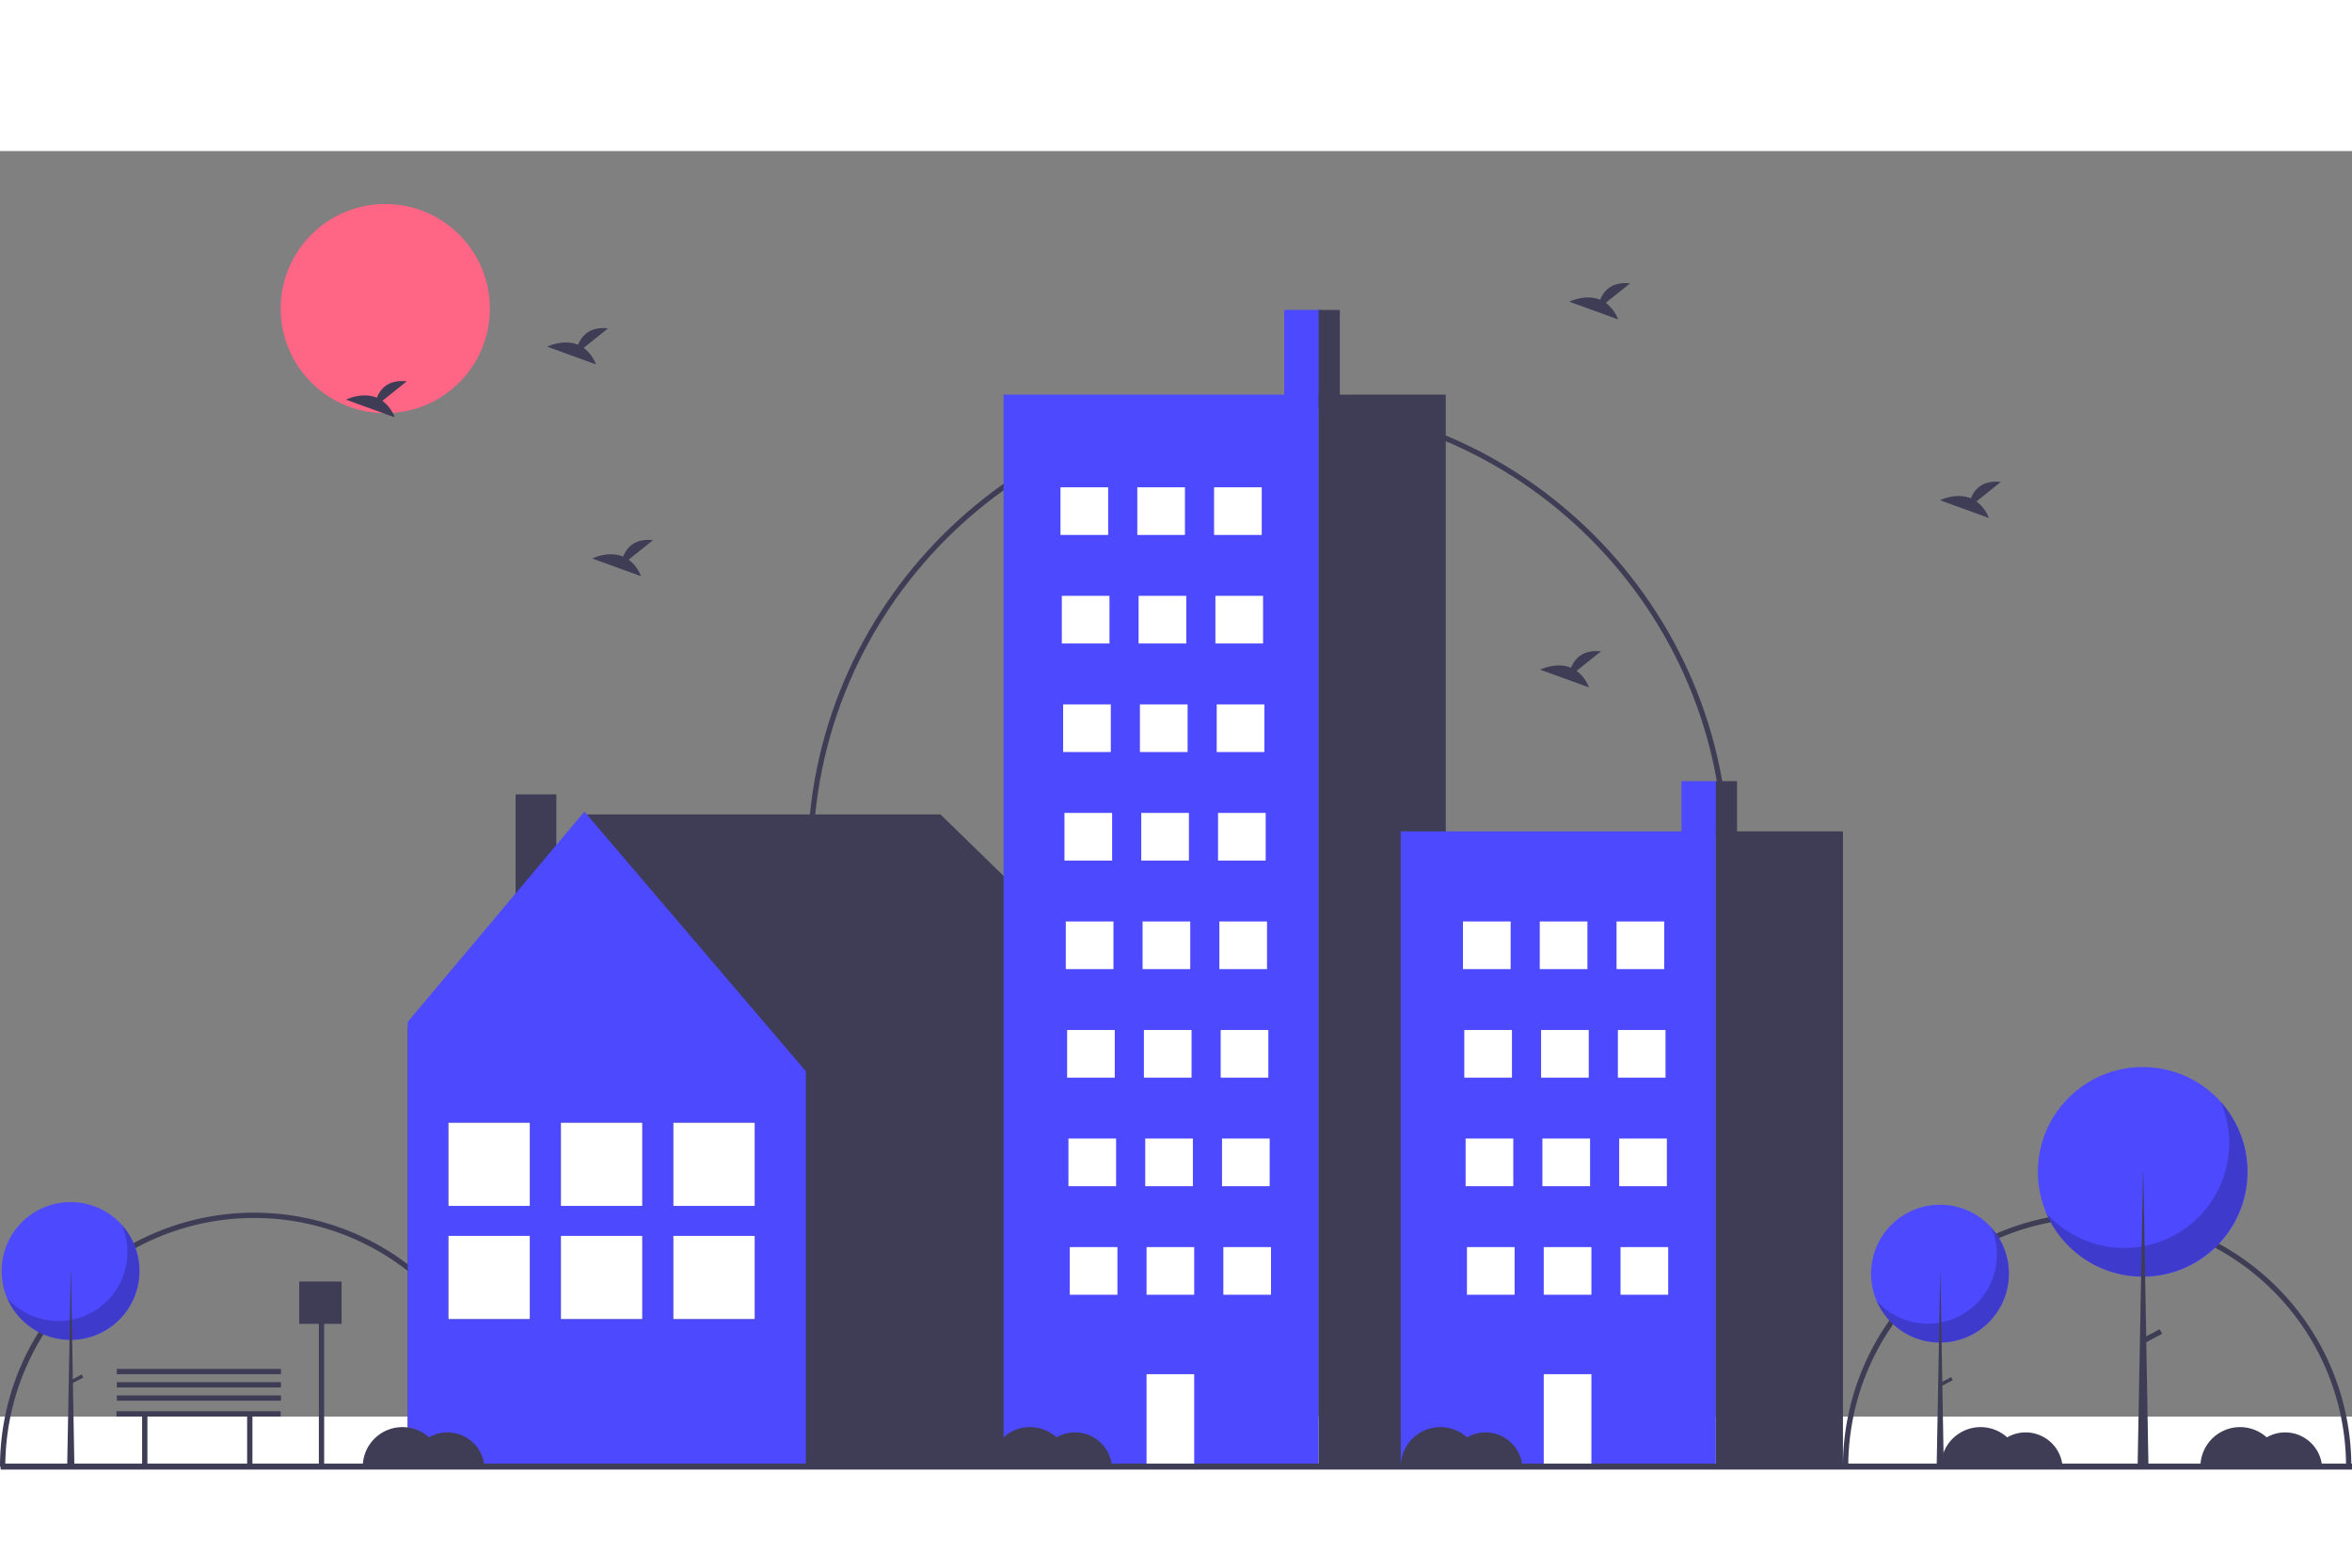 <svg id="b90746aa-ab89-4048-b48f-88833dcede4a" data-name="Layer 1" xmlns="http://www.w3.org/2000/svg" width="300" height="200" viewBox="0 -20 888.244 478.033">
	<rect x="0" y="-20" width="888.244" height="478.033" fill="#808080" stroke="none"/>
	<title>
		quite_town
	</title>
	<path d="M347.878,687.984h-2a94,94,0,0,0-188,0h-2a96,96,0,0,1,192,0Z" transform="translate(-155.878 -210.984)" fill="#3f3d56" />
	<path d="M1043.878,687.984h-2a94,94,0,1,0-188,0h-2a96,96,0,1,1,192,0Z" transform="translate(-155.878 -210.984)" fill="#3f3d56" />
	<path d="M808.878,458.984h-2c0-94.841-77.159-172-172-172-94.841,0-172,77.159-172,172h-2c0-95.944,78.056-174,174-174C730.822,284.984,808.878,363.04,808.878,458.984Z" transform="translate(-155.878 -210.984)" fill="#3f3d56" />
	<circle cx="145.5" cy="39.5" r="39.5" fill="#ff6584" />
	<polygon points="153.891 311.384 221.752 230.567 355.171 230.567 436.705 309.983 435.058 311.042 435.646 311.042 435.646 476.227 153.984 476.227 153.984 311.042 153.891 311.384" fill="#3f3d56" />
	<rect x="350.597" y="433.984" width="15.383" height="53.249" transform="translate(560.699 710.232) rotate(-180)" fill="#3f3d56" />
	<polygon points="220.694 229.508 304.345 327.581 304.345 476.227 153.984 476.227 153.984 308.924 220.694 229.508" fill="#4d49ff" />
	<rect x="254.306" y="347.044" width="30.708" height="31.398" fill="#3f3d56" />
	<rect x="254.306" y="389.767" width="30.708" height="31.398" fill="#3f3d56" />
	<rect x="254.306" y="347.044" width="30.708" height="31.398" fill="#fff" />
	<rect x="254.306" y="389.767" width="30.708" height="31.398" fill="#fff" />
	<rect x="211.838" y="347.044" width="30.708" height="31.398" fill="#3f3d56" />
	<rect x="211.838" y="389.767" width="30.708" height="31.398" fill="#3f3d56" />
	<rect x="211.838" y="347.044" width="30.708" height="31.398" fill="#fff" />
	<rect x="211.838" y="389.767" width="30.708" height="31.398" fill="#fff" />
	<rect x="169.369" y="347.044" width="30.708" height="31.398" fill="#3f3d56" />
	<rect x="169.369" y="389.767" width="30.708" height="31.398" fill="#3f3d56" />
	<rect x="169.369" y="347.044" width="30.708" height="31.398" fill="#fff" />
	<rect x="169.369" y="389.767" width="30.708" height="31.398" fill="#fff" />
	<rect x="485" y="40" width="14" height="35" fill="#4d49ff" />
	<rect x="379" y="72" width="119" height="405" fill="#4d49ff" />
	<rect x="498" y="72" width="48" height="405" fill="#3f3d56" />
	<rect x="400.5" y="107" width="18" height="18" fill="#fff" />
	<rect x="429.5" y="107" width="18" height="18" fill="#fff" />
	<rect x="458.5" y="107" width="18" height="18" fill="#fff" />
	<rect x="401" y="148" width="18" height="18" fill="#fff" />
	<rect x="430" y="148" width="18" height="18" fill="#fff" />
	<rect x="459" y="148" width="18" height="18" fill="#fff" />
	<rect x="401.5" y="189" width="18" height="18" fill="#fff" />
	<rect x="430.5" y="189" width="18" height="18" fill="#fff" />
	<rect x="459.5" y="189" width="18" height="18" fill="#fff" />
	<rect x="402" y="230" width="18" height="18" fill="#fff" />
	<rect x="431" y="230" width="18" height="18" fill="#fff" />
	<rect x="460" y="230" width="18" height="18" fill="#fff" />
	<rect x="402.5" y="271" width="18" height="18" fill="#fff" />
	<rect x="431.5" y="271" width="18" height="18" fill="#fff" />
	<rect x="460.5" y="271" width="18" height="18" fill="#fff" />
	<rect x="403" y="312" width="18" height="18" fill="#fff" />
	<rect x="432" y="312" width="18" height="18" fill="#fff" />
	<rect x="461" y="312" width="18" height="18" fill="#fff" />
	<rect x="403.5" y="353" width="18" height="18" fill="#fff" />
	<rect x="432.5" y="353" width="18" height="18" fill="#fff" />
	<rect x="461.5" y="353" width="18" height="18" fill="#fff" />
	<rect x="404" y="394" width="18" height="18" fill="#fff" />
	<rect x="433" y="394" width="18" height="18" fill="#fff" />
	<rect x="433" y="442" width="18" height="34" fill="#fff" />
	<rect x="462" y="394" width="18" height="18" fill="#fff" />
	<rect x="498" y="40" width="8" height="34" fill="#3f3d56" />
	<rect x="635" y="218" width="14" height="20.744" fill="#4d49ff" />
	<rect x="529" y="236.966" width="119" height="240.034" fill="#4d49ff" />
	<rect x="648" y="236.966" width="48" height="240.034" fill="#3f3d56" />
	<rect x="552.5" y="271" width="18" height="18" fill="#fff" />
	<rect x="581.5" y="271" width="18" height="18" fill="#fff" />
	<rect x="610.5" y="271" width="18" height="18" fill="#fff" />
	<rect x="553" y="312" width="18" height="18" fill="#fff" />
	<rect x="582" y="312" width="18" height="18" fill="#fff" />
	<rect x="611" y="312" width="18" height="18" fill="#fff" />
	<rect x="553.5" y="353" width="18" height="18" fill="#fff" />
	<rect x="582.5" y="353" width="18" height="18" fill="#fff" />
	<rect x="611.5" y="353" width="18" height="18" fill="#fff" />
	<rect x="554" y="394" width="18" height="18" fill="#fff" />
	<rect x="583" y="394" width="18" height="18" fill="#fff" />
	<rect x="583" y="442" width="18" height="34" fill="#fff" />
	<rect x="612" y="394" width="18" height="18" fill="#fff" />
	<rect x="648" y="218" width="8" height="20.151" fill="#3f3d56" />
	<rect x="0.244" y="475.792" width="888" height="2.241" fill="#3f3d56" />
	<circle cx="732.66" cy="404.041" r="26.041" fill="#4d49ff" />
	<path d="M907.908,597.631A26.043,26.043,0,0,1,864.517,625.192a26.043,26.043,0,1,0,43.391-27.561Z" transform="translate(-155.878 -210.984)" opacity="0.2" />
	<polygon points="732.731 404.041 732.803 404.041 734.09 477.87 731.372 477.87 732.731 404.041" fill="#3f3d56" />
	<rect x="890.255" y="653.37" width="1.288" height="4.865" transform="translate(900.279 -649.012) rotate(62.234)" fill="#3f3d56" />
	<circle cx="809.218" cy="365.599" r="39.599" fill="#4d49ff" />
	<path d="M994.553,550.134a39.602,39.602,0,0,1-65.984,41.911,39.603,39.603,0,1,0,65.984-41.911Z" transform="translate(-155.878 -210.984)" opacity="0.2" />
	<polygon points="809.327 365.599 809.436 365.599 811.394 477.87 807.26 477.87 809.327 365.599" fill="#3f3d56" />
	<rect x="967.707" y="634.894" width="1.958" height="7.398" transform="translate(926.601 -727.036) rotate(62.234)" fill="#3f3d56" />
	<circle cx="26.66" cy="403.041" r="26.041" fill="#4d49ff" />
	<path d="M201.908,596.631A26.043,26.043,0,0,1,158.517,624.192a26.043,26.043,0,1,0,43.391-27.561Z" transform="translate(-155.878 -210.984)" opacity="0.2" />
	<polygon points="26.731 403.041 26.803 403.041 28.09 476.87 25.372 476.87 26.731 403.041" fill="#3f3d56" />
	<rect x="184.255" y="652.37" width="1.288" height="4.865" transform="translate(522.291 -24.836) rotate(62.234)" fill="#3f3d56" />
	<path d="M762.291,248.319l9.206-7.363c-7.151-.789-10.09,3.111-11.292,6.198-5.587-2.32-11.669.72-11.669.72l18.419,6.687A13.938,13.938,0,0,0,762.291,248.319Z" transform="translate(-155.878 -210.984)" fill="#3f3d56" />
	<path d="M300.291,285.319l9.206-7.363c-7.151-.789-10.09,3.111-11.292,6.198-5.587-2.32-11.669.72-11.669.72l18.419,6.687A13.938,13.938,0,0,0,300.291,285.319Z" transform="translate(-155.878 -210.984)" fill="#3f3d56" />
	<path d="M902.291,323.319l9.206-7.363c-7.151-.789-10.09,3.111-11.292,6.198-5.587-2.32-11.669.72-11.669.72l18.419,6.687A13.938,13.938,0,0,0,902.291,323.319Z" transform="translate(-155.878 -210.984)" fill="#3f3d56" />
	<path d="M376.291,265.319l9.206-7.363c-7.151-.789-10.09,3.111-11.292,6.198-5.587-2.32-11.669.72-11.669.72l18.419,6.687A13.938,13.938,0,0,0,376.291,265.319Z" transform="translate(-155.878 -210.984)" fill="#3f3d56" />
	<path d="M393.291,345.319l9.206-7.363c-7.151-.789-10.09,3.111-11.292,6.198-5.587-2.32-11.669.72-11.669.72l18.419,6.687A13.938,13.938,0,0,0,393.291,345.319Z" transform="translate(-155.878 -210.984)" fill="#3f3d56" />
	<path d="M751.291,387.319l9.206-7.363c-7.151-.789-10.09,3.111-11.292,6.198-5.587-2.32-11.669.72-11.669.72l18.419,6.687A13.938,13.938,0,0,0,751.291,387.319Z" transform="translate(-155.878 -210.984)" fill="#3f3d56" />
	<polygon points="106 456 44 456 44 458 53.669 458 53.669 477 55.669 477 55.669 458 93.331 458 93.331 477 95.331 477 95.331 458 106 458 106 456" fill="#3f3d56" />
	<path d="M324.878,674.984a13.918,13.918,0,0,0-6.97,1.87A14.982,14.982,0,0,0,292.878,687.984h45.95A13.99,13.99,0,0,0,324.878,674.984Z" transform="translate(-155.878 -210.984)" fill="#3f3d56" />
	<path d="M561.878,674.984a13.918,13.918,0,0,0-6.97,1.87A14.982,14.982,0,0,0,529.878,687.984h45.95A13.99,13.99,0,0,0,561.878,674.984Z" transform="translate(-155.878 -210.984)" fill="#3f3d56" />
	<path d="M716.878,674.984a13.918,13.918,0,0,0-6.97,1.87A14.982,14.982,0,0,0,684.878,687.984h45.95A13.99,13.99,0,0,0,716.878,674.984Z" transform="translate(-155.878 -210.984)" fill="#3f3d56" />
	<path d="M920.878,674.984a13.918,13.918,0,0,0-6.97,1.87A14.982,14.982,0,0,0,888.878,687.984h45.95A13.99,13.99,0,0,0,920.878,674.984Z" transform="translate(-155.878 -210.984)" fill="#3f3d56" />
	<path d="M1018.878,674.984a13.918,13.918,0,0,0-6.97,1.87A14.982,14.982,0,0,0,986.878,687.984h45.95A13.99,13.99,0,0,0,1018.878,674.984Z" transform="translate(-155.878 -210.984)" fill="#3f3d56" />
	<polygon points="129 407 113 407 113 423 120.417 423 120.417 476.912 122.417 476.912 122.417 423 129 423 129 407" fill="#3f3d56" />
	<rect x="44.122" y="450.016" width="62" height="2" fill="#3f3d56" />
	<rect x="44.122" y="445.016" width="62" height="2" fill="#3f3d56" />
	<rect x="44.122" y="440.016" width="62" height="2" fill="#3f3d56" />
</svg>
